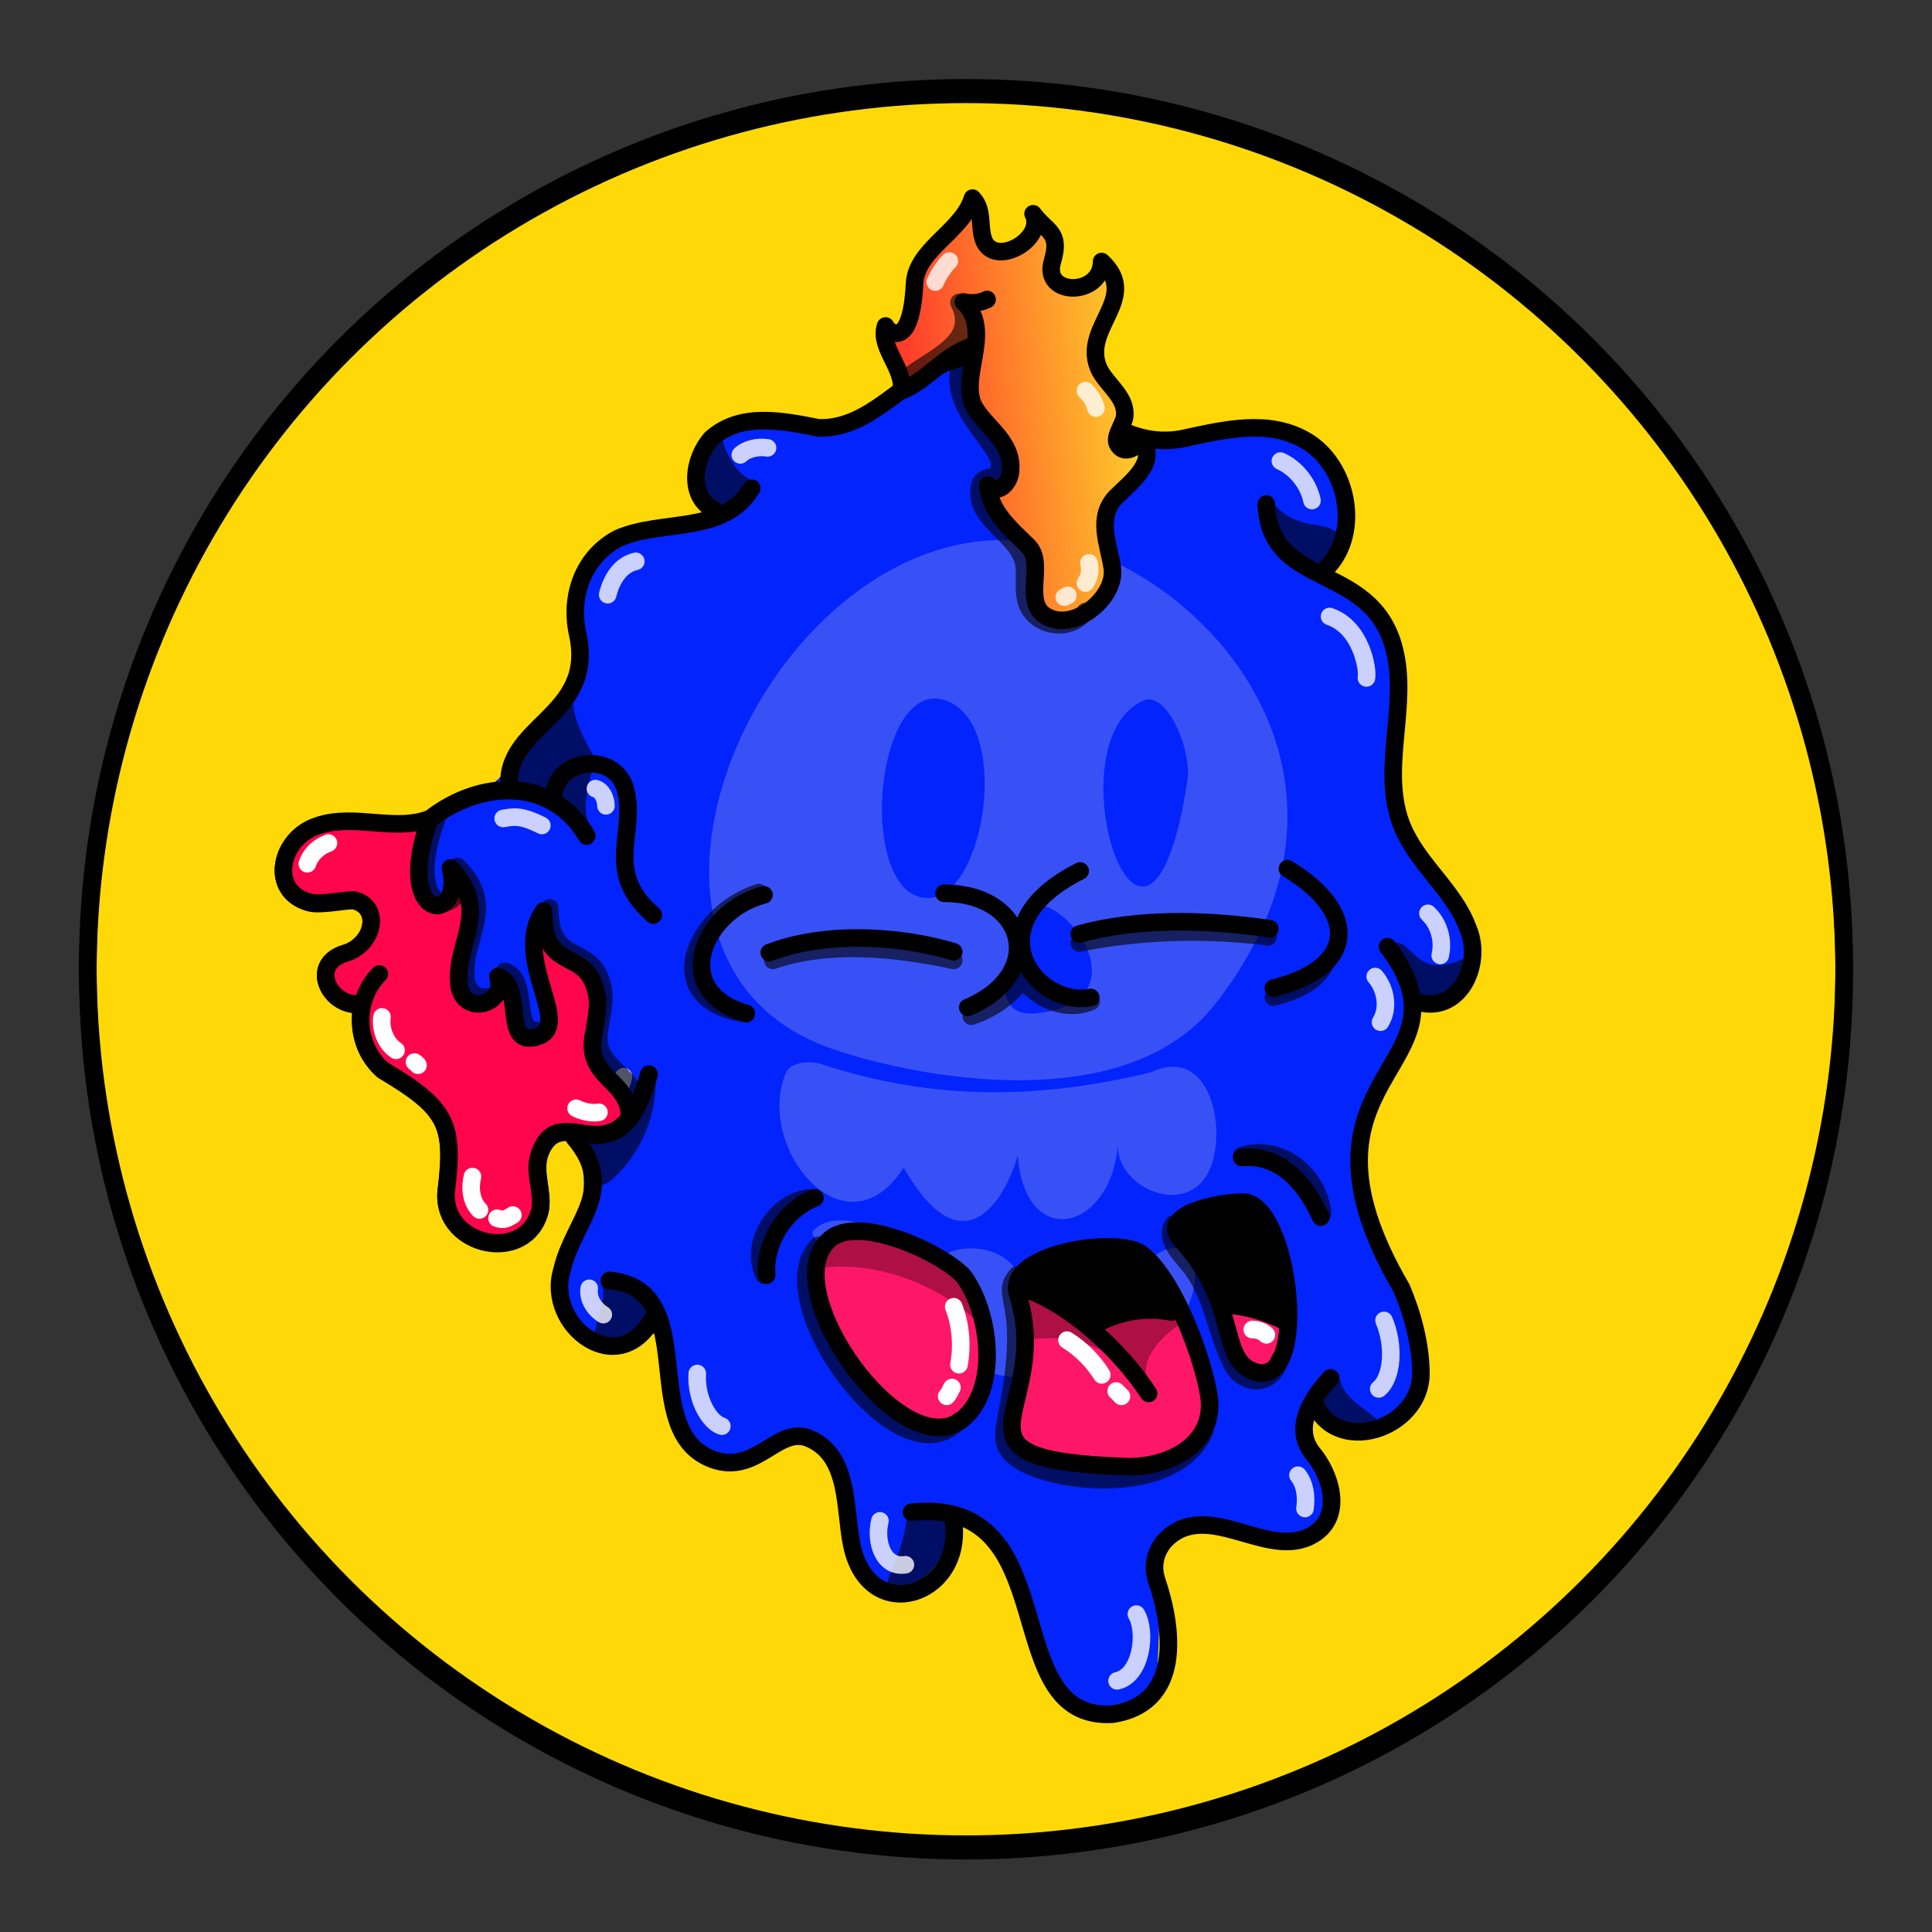 <svg version="1.1" id="Layer_1" xmlns="http://www.w3.org/2000/svg" x="0" y="0" viewBox="0 0 1100 1100" style="enable-background:new 0 0 1100 1100" xml:space="preserve" xmlns:xlink="http://www.w3.org/1999/xlink"><rect x="0" y="0" width="1100" height="1100" fill="#333333" stroke="none"/><style type="text/css">.st303{fill:#FED907;stroke:#000000;stroke-width:10;stroke-linecap:round;stroke-linejoin:round;stroke-miterlimit:10;}</style><circle class="st303" cx="550" cy="553.7" r="500"/><style>.st19{fill:#0324fc}.st20{fill:#3851f6}</style><g id="ghost"><path class="st19" d="M532 209c-68 59.6-71 20-121 36.5-19.6 10.9-14 30-9.7 39.6 11 23-51 9-69 40.3-10.1 18 0 42-7.5 62-9 19.6-34 35-37 52-43 48-154 7-119 70 6 11 33-6 39 9.1 7 17.5-39 29-21 47 18 5 21 39.9 57 63 14 20 3 51 19 69 36 38 46-25 41-34.3 4-39 44-11 22 39-23 52 11 74 36.5 57 24-9 13 39 23 50.9 19.5 37 55 12 67 12 18 1 28 22 29.8 40 6 63 54 46 59 8 15.5-34 45 49 47 59.9 12 73 69.5 42 71 17.9 3-54-3-59.9 2-68 19-31 71 13 90.8-15.5 14-19.8-31-63 8-55 94 19.9 19-101 14-120.4-9-35.5 14-105.8 47-122 18-9 17-35.5 7-53-9.6-17-25-30.6-31-48.9-13.5-54 21-100.7-36-133.3-5-3-7-9.5-4-14 17-25.8 1-66-32-71-22-3-44 9-66.5 6C615 247 578.5 178 532 209z"/><path class="st20" d="M583 308c-143-14-255 231-115 287 35 14 169 47 224-23.5C803 429 662 305 583 307.7v.3z"/><path class="st20" d="M447.5 610.8c-18 42 33.5 106 67 54 34 59.5 58 17.5 65-6.9 4 54.5 53 43.5 57-6.3-1 25 39.5 42 52 14.9 10.6-23 .6-72-33-56-62 15-123 17-189-5-7.5-1.5-16.5-.5-19 5.3z"/><path class="st20" d="M586.5 785c128 5.5 105-133 49-45-3.5-8-21-52-55 0 8-32.5-46-40-55-11.9 1-22-49.7-45-63-26.5C461 704 511 782 586.5 785z"/><path class="st19" d="M517 507.5c39.9 27 64-95.8 20.5-109C502 388 489.7 485 517 507.5zm159-62.6c3-18-12-52-25-46-54 24.1 2 194.1 25 46zM589 577c57-5 27-57 3-62-7-1-39 65-3 62z"/></g><style>.st40{fill:none;stroke:#000;stroke-width:10;stroke-linecap:round;stroke-linejoin:round;stroke-miterlimit:10}.st98{opacity:.6;enable-background:new}</style><g id="Outline"><path class="st98" d="M793 537c-1 .7-1 2-.5 3 5 10 11 35 25 30 8-2 21-13 18-22.4-.5-1-2-2-3-1.5-26 12-28-11-39-9.4v.3zm-34 274.5c6 5 26 8 25-3-6-7-20.6-12-21.5-26C750 772 744 803 759 811.5zm-219.3 52s1 .5 1 .8c9 13.5-3 36-18 40-34 6-9-6-6-44 .3-5.3 22.3 2.7 23 3.2zM342 731c5 7-4 22-4 33 8 13 29.6-5 33-14.9 2-12-17-21-28-20.2-1 .1-1 1.1-1 2.1zm31-120.2c2 23-8 47-26 61.9-13 10.9-17.5-30.6-8-27.9 6 4.2 28-18.8 34-34zm-157-59.9c-8 6-17 3-25 1-11 5 4 20 13.5 16 5-4 12-9 12-15.7-.5-.2-1.5-.2-.5-1.3zM337 473c-6-10-3-23 0-34 0-1 0-2-.6-2-9-9-23 11-19.8 20.7C318 463 338 475 337 472.8v.2z"/><path class="st98" d="M326 392c-2 29 24 45 7 44-7 2-14 1-15 11-1 11-24 0-24.5-1.3C285 433 317 404.5 326 392zm103-118c-9.9-4-16-16-18-25-4-6-9.9 1-11 6-7 54 29.5 28 29 19zm293 9c16 21 29.5 12 40 20.7 3 4 1 9.6-1 14-3 9-13 9-20 4.1-14.5-5.8-22-22.2-19-38.8z"/><path class="st40" d="M347 729c53.5 5 15 86 59 102 25 9 37-19.8 55-11.9 23 10.1 19.6 40 24 60.7 9.6 46 63 29.6 58-12.8"/><path class="st40" d="M519 861c89-9 47.5 119 114.5 115 39-6 35-47 25-76.5-3-9 0-18.5 7-24.5 24.5-21 59 15.5 84-2.5 15-11 8-33-2-45-12-15 0-32 10-43"/><path class="st40" d="M790 539c53 69.8-64 71 8 194.5 6 14 11 32 11 48.5 0 32-49 47.5-61 16"/><path class="st40" d="M721 287c2 51 64 31 74 88 6 34-11.5 71 7 103 10 18 27 31.5 34 51 8 19-4 47-27 42"/><path class="st40" d="M407 290.6c-16-8-12-29.9-2-41 17-15 40.5-10 61-6 29.8 1 49-29 75-38 50-17 81 55 133 44 23-5 48-11 69 1 25 14 33 55 10 75"/><path class="st40" d="M428 278c-16 26.5-51 17.5-76 28.5-20 10.5-28 33-23 55 10 47-43 51-39 88m25 4.5c1.5-23 35-26 41-5 7 25-13 47 16 72"/><path class="st40" d="M334 476c-20-34-61-31.5-89-9.6-20 8-43-3-64 4-22 7-28 37-5 43.5 6.5 2 23-2 26-1 15 4 11 25-5 30-21 6-10 29 6 29"/><path class="st40" d="M216 554.5c-15 15-14 41 2 55 37 22 41 31 36 69.7-2 31 46 41 53.5 10 2-10.8-4-22 0-33 13-32 44 20 62-44.5"/><path class="st40" d="M327 647.9c25 29.7-.5 47-7 75-10 32.5 34 65 53 25"/><path d="M729 262.5c9 4 16 13 18 22.5m-193-68c12.5 2 24.5 8 34 16m9 9 3 3m-163 10c-5.5-.9-12 .6-15.5 4M362 319.6c-9 2-14 10.7-16 19M339 449c4 1 6 6 6 9.8M308.5 470c-12-6-16-5-22-4M175 492c1-4 5-7 9-7.5m38 89.5c-4 8 0 16 4 19.9m44 78.6c-1 6 1 15 9 18m76-77.5c-3 14-13 14.5-16 16m4.5 119.5c-5-3-9-9-8-15M397 782c-1 14.5 7 28 14 30m90 53.9c-3 12 2 27 14.5 25M636 957c14-3 17-28 11-38m96-60.1c1-7 0-14-4-19m46-49.1c8-6.5 9-25 3-39M786 582c5-8 3-19-3-26m37-12c2-8.5-.6-18-7-24m-56-169c18 6 22 30 21 35" style="opacity:.788;fill:none;stroke:#fff;stroke-width:10;stroke-linecap:round;stroke-linejoin:round;stroke-miterlimit:10;enable-background:new"/></g><style>.st231{fill:none;stroke:#000;stroke-width:10;stroke-linecap:round;stroke-linejoin:round;stroke-miterlimit:10}</style><g id="Layer_65"><path d="M356 639c8-18-17-27-19-43 7-59.6-10.7-35-28-65.1-7 17 17 81-13 55.1-7-6-2-19-8.5-26-42 42-9-38-27-59.4 1.5 26-36 17-15-35.1-108-4-96 43-63 50 19 4 37-17 24 21.7-13 8-32 15-12.5 30.9 23 14 3 28 29 44.6 32 18 36 34 30 68 1 14 15 25 29 25.8 39.6 3 9.5-50.6 37-61.3 11-2.2 29 7.8 37-6.2z" style="fill:#ff054c"/><path class="st231" d="M244.5 466.7c-20.9 59 19.9 60 12 27.5 24 25 1.5 43 5 67.8 3.5 16.5 27 9.8 22-6 15 5 3 38 19.9 34.8 26-4-13-44 6-72 0 36 24 19.8 30 45.9 2 7 0 15-1 22.1-7 28 21 27 20 50.4"/><path d="M313 516.9c0 34 24 19 30 44.3 2 7 0 14-1 21.3-7 27 21 26 20 48.6M248.5 466.7c-20.9 57 19.9 58 12 26.6 24 24 1.5 41 5 65.4 3.5 16 27 9 22-5.7 15 5 3 36 19.9 33.6" style="opacity:.6;stroke:#000;enable-background:new;fill:none;stroke-width:10;stroke-linecap:round;stroke-linejoin:round;stroke-miterlimit:10"/><path class="st231" d="M334 475.6c-20-34-61-31.5-89-9.6-20 8-43-3-64 4.1-22 7-28 37.5-5 43.5 6.5 2 23-2 26-1.1 15 4 11 25-5 30.1-21 6-10 29 6 29"/><path class="st231" d="M216 554.5c-15 15-14 41 2 54.6 37 22 40.7 30.9 36 69.7-2 31 46 41 53.5 10 2-10.8-4.5-22 0-32.7 12-32.5 44 20 62-44.5"/><path d="M269 669.9c-1.5 6-1 14 4 19m10 4.7c4 1.5 6 0 9-1.8m36-60.8c4 2 9 3 13 2.3M217.5 579c-1 7 2 15 8 19m10.5 6.7c.8.6 1.5 1 2 1.8M187 480c-5.5 2-10 6-12 11.8" style="stroke:#fff;fill:none;stroke-width:10;stroke-linecap:round;stroke-linejoin:round;stroke-miterlimit:10"/></g><style>.st40{fill:none;stroke-width:10;stroke-linecap:round;stroke-linejoin:round;stroke-miterlimit:10;stroke:#000}</style><g id="Sorta_Closed"><path d="M469 709.5c-24 28 53 137 81 92 13-17 10.6-40 6-60.6-2-25.4-70-55.9-87-31.4zM580 736c19 36-13 66 0 88.5C599 837 666.5 851 686 809c9-16.5-4-34-9-50.1-18-34-32 14-97-23.1v.2zm118 11.5c8.5 61 49 23 27 2.9-6-4.4-28-5.4-27-2.9z" style="fill:#fe1767"/><path d="M583 729.9c67 29 .1 27 79 15 18-2.9-27-66.9-79-15zm91-36.9c-6 7 13 49 41 53 37 22 12-54-2-59.6-8-3.4-35 1.6-39 6.6z"/><path d="M462 682c-19 .8-36 25-27 44m31-17c-31 30 46 137 80 100m33-83c-11 13 8 13-6 80-1 6.5-3 14 1 19.5 10 18 94.5 31 112-11M668 697c-5 8 3 16 8 22 14 16 16 39 25.5 58 7 13 24 12 27-3M707 658c22.5-7 44 11 46 33" style="opacity:.6;enable-background:new;stroke:#000;fill:none;stroke-width:10;stroke-linecap:round;stroke-linejoin:round;stroke-miterlimit:10"/><path d="M467 722c32-4.5 68.5 9.7 91 32 3-34-68-74-92-43.3l1 11.1v.2zm118 41c16-3 32.5 0 46.5 8-7-18-40.7-36-50.8-37.1l4 28.7v.4zm72 28.9c-13-14 4-32 18-39.8-15-6-39-7-48 4.8l30 35z" style="fill:#ae0f45"/><path d="M543 744c4 10 5 22 3 33m-4 13c-1 2-2 4-3 5m68.5-32c8 5 15 12 19.8 19.8m8.2 9.2 3 3m74.5-38c3 0 6 1 8 3" style="fill:none;stroke:#fff;stroke-width:10;stroke-linecap:round;stroke-linejoin:round;stroke-miterlimit:10"/><path class="st40" d="M472 706c-31 28 42 129.6 76 102 21-17 16-60.5.6-81.4C536 713 488 691 472 706zm107.5 31c21 67-50 94 61 98 24 1 51-12 48-39-3-22-21-70.7-40-83-15.5-8.5-76.5 1-69 24zm93-31.1c32 35 22 65 39 73.9 35 17.5 24-90-2-95.2-9.5-1.1-51.5 5.4-37 21.3zM707 659c25-2 38 19 45 34m-288-11c-17.5 7-29 26-27.5 44"/><path class="st40" d="M581 732.9c28 9 57 36 73 60.5"/><path class="st40" d="M622 755c13.5-8 29.7-11 45-8m31-4c11 .5 23 4 33 9"/></g><style>.st40{fill:none;stroke:#000;stroke-width:10;stroke-linecap:round;stroke-linejoin:round;stroke-miterlimit:10}</style><g id="closed"><path class="st40" d="M438 542.4c31-12 73-10.1 105-.5m180-13.1c-37-5.5-76-6-108.5 3M733 494.6c40 24 40.5 56-8 68m-290-53.1c-35 9-54 55-10.1 67.5m112.6-68.4c47 0 58.5 46 13.5 65"/><path class="st40" d="M615 495.9c-62 31-25 78 6 72"/><path d="M432 508.2c-37.5 12-58 62-7 69m118-30.4c-33-7-70.6-11-103 0m113 31.8c12-4 22-11 29.7-21.4 7 12 25 19 38.5 13m-6.7-33.3c35-7 72-8 107.5-3.5m3 34.3c12-3 25-8 30-19.9" style="opacity:.6;fill:none;stroke:#000;stroke-width:10;stroke-linecap:round;stroke-linejoin:round;stroke-miterlimit:10"/></g><linearGradient id="a21" gradientUnits="userSpaceOnUse" x1="503.691" y1="241.136" x2="690.539" y2="221.151"><stop offset="0" style="stop-color:#ff2b2b"/><stop offset="1" style="stop-color:#ffff2b"/></linearGradient><path style="fill:url(#a21);stroke:#000;stroke-width:10;stroke-linecap:round;stroke-linejoin:round;stroke-miterlimit:10;stroke-dasharray:0,0,0,0,0,0" d="M562 170.5c-4 2-9 2.5-13.5 1.4 18 17-4 44 7 61.1 7 11 21 19 19.9 34.5 0 7-7 15-13 8.6 1 15 13 25 23 34.8 9.5 9.5-2 29 8 38.4 16 13 43-9 39.8-26.5-2-13-9-28 2-39.7 8-8 25.5-21 14-32.8-2 5-9 8-12 3.8-4-4 1.5-10.5 3-16.1 2-11-9-18-14-27-12-24 24-41 1-62.1 0 20-34 20-28 0 5-17-3-16.5-11-27.2 7 14-20.1 30-27.5 16.4-4-8 0-18-7-25.3-5.8 19-32 29-33 48.7-2 40-15.8 26.5-16.5 24.1-4 12 11 24 9 37 15-6 26-22 42-26"/><path d="M549 202.2c-17 33 35 57 16 69.5-3 0-6 1-7 4.3-5 19.5 22 28 25 45.2 1 6.5-.5 13 1 19.9 3 15.5 25 20 34 7m-72-175.9c11 22-14 30.7-28 41.5" style="opacity:.6;fill:none;stroke:#000;stroke-width:10;stroke-linecap:round;stroke-linejoin:round;stroke-miterlimit:10;stroke-dasharray:0,0,0,0,0,0"/><path d="M620 320.5c1 4 .5 8-2 11.5m-10 7-2 1m12-117.6c3 3 5 6 6 10m-91.5-71.8c2-4.5 5-9 8-12" style="opacity:.788;stroke:#fff;fill:none;stroke-width:10;stroke-linecap:round;stroke-linejoin:round;stroke-miterlimit:10;stroke-dasharray:0,0,0,0,0,0"/><circle cx="550" cy="550" r="500" style="fill:none;stroke:#000;stroke-width:10;stroke-linecap:round;stroke-linejoin:round;stroke-miterlimit:10"/></svg>